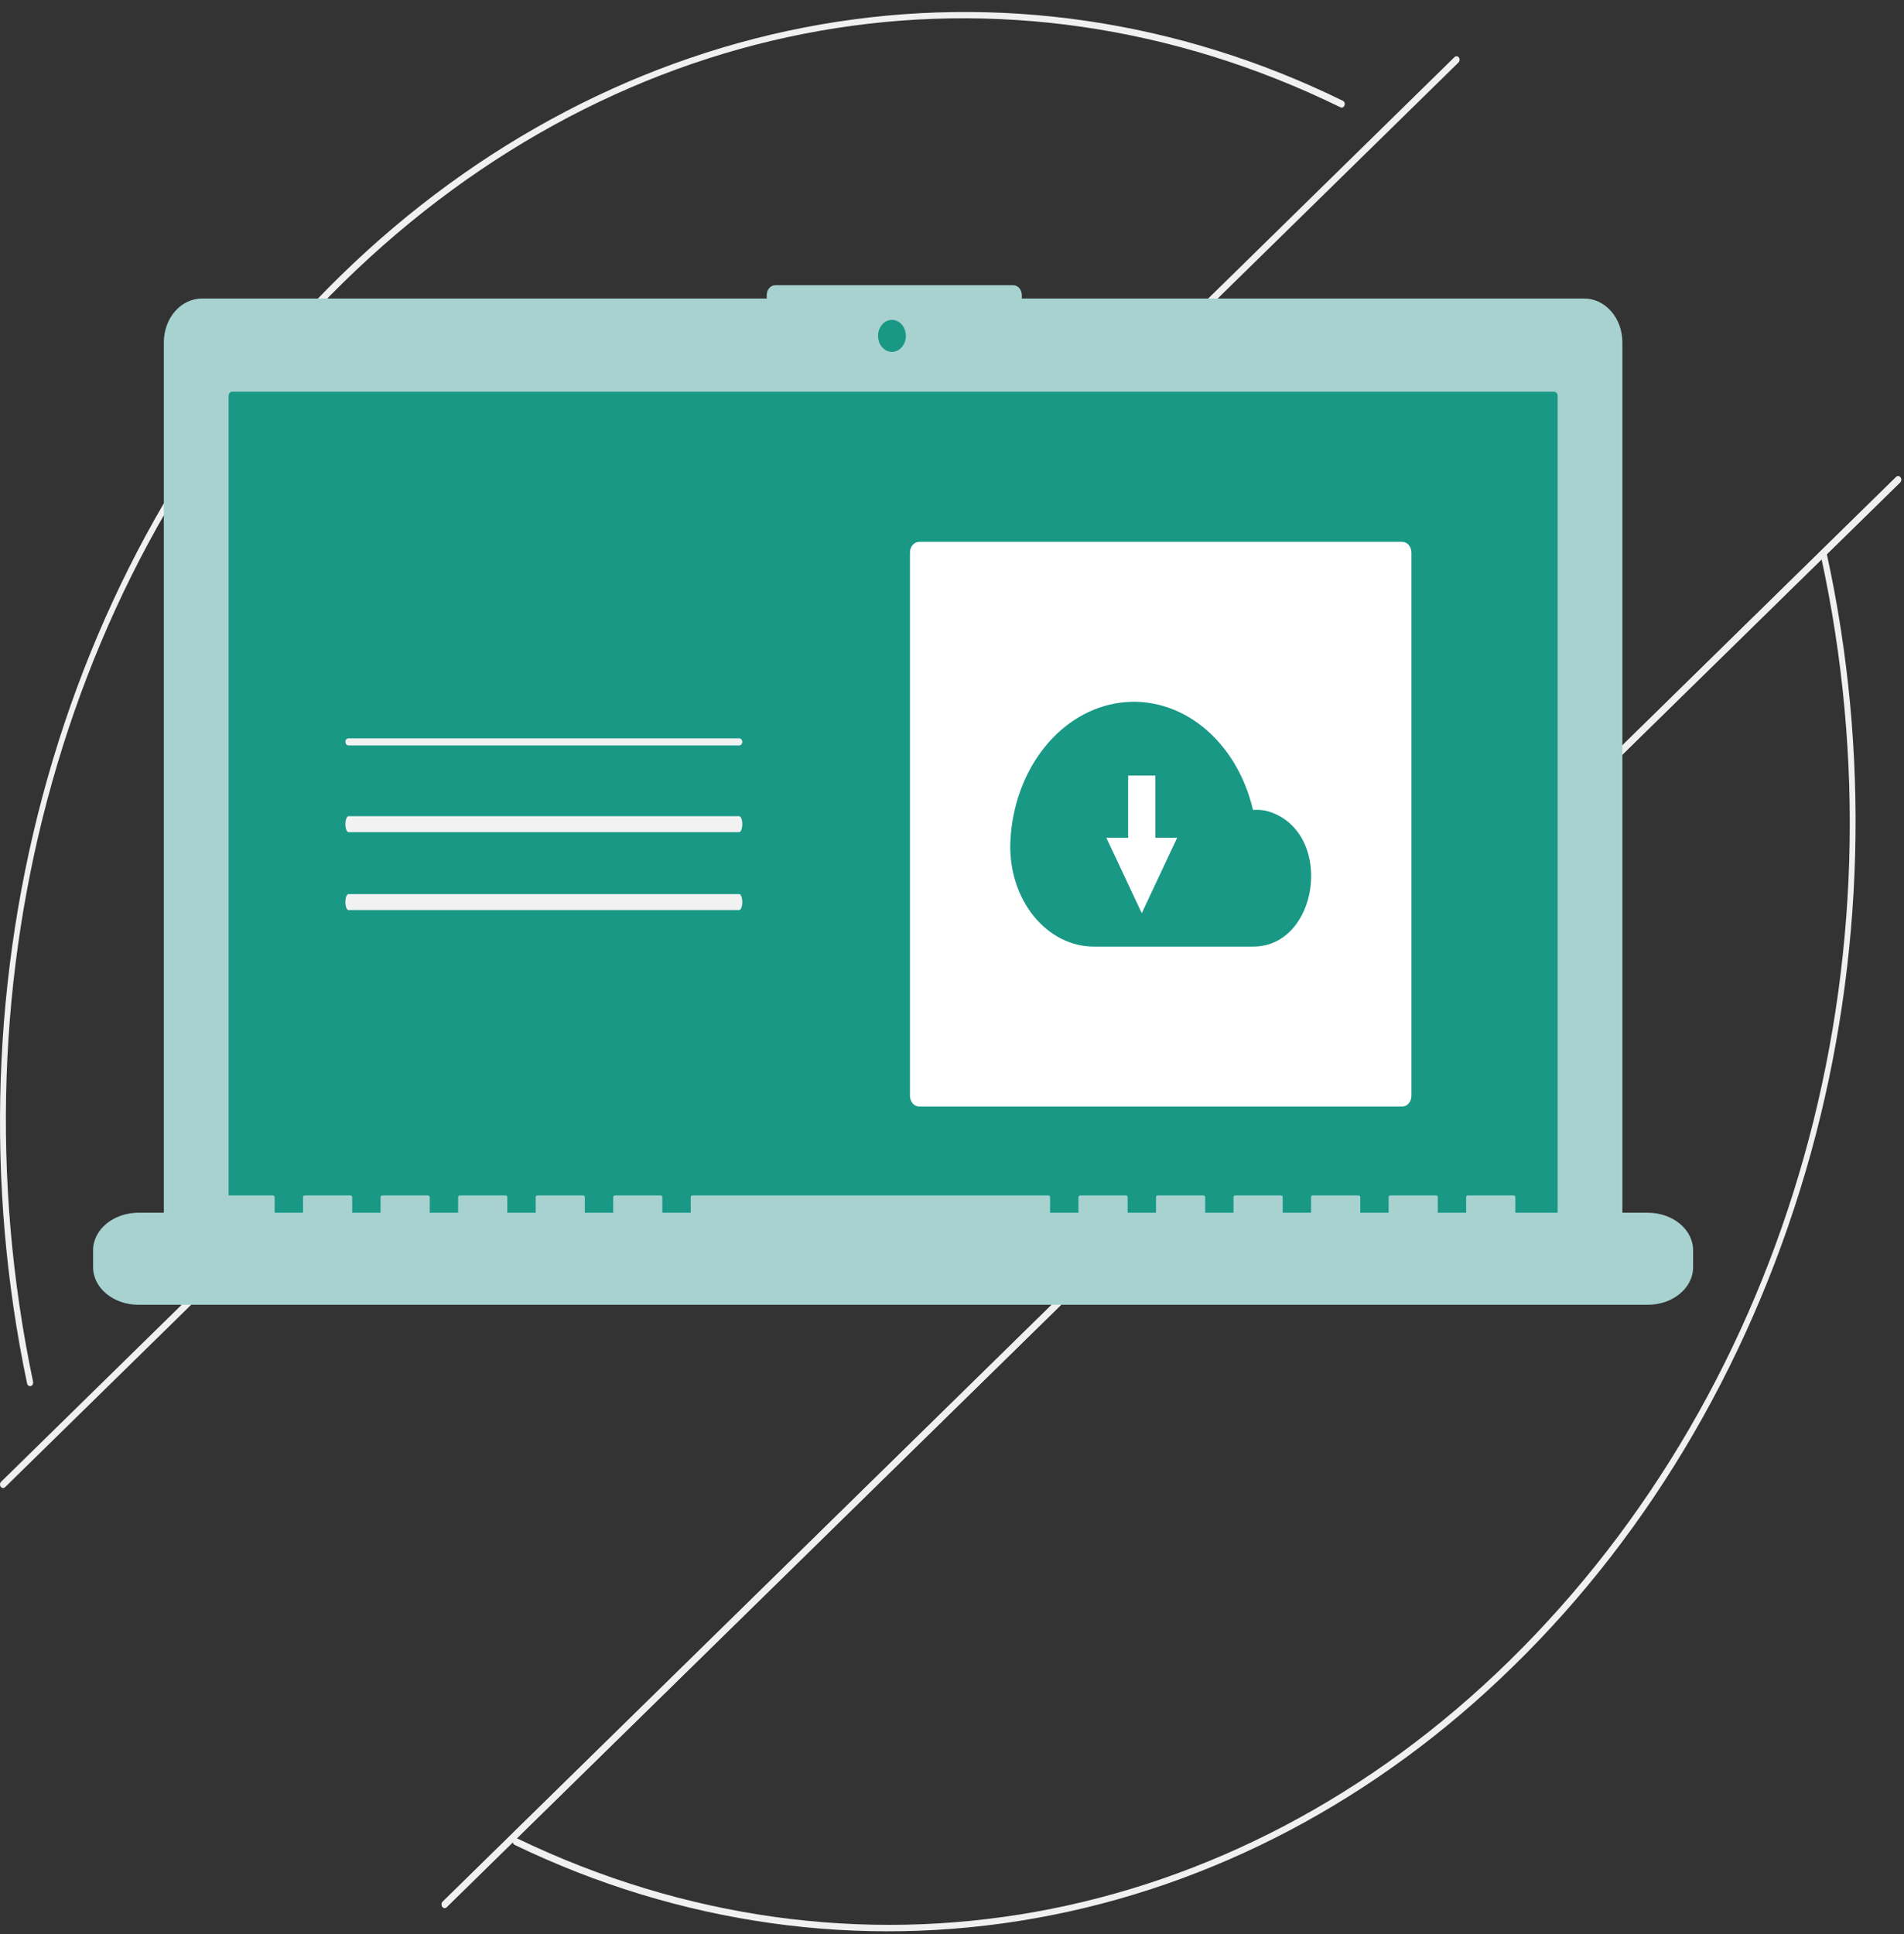 <svg width="127" height="129" viewBox="0 0 127 129" fill="none" xmlns="http://www.w3.org/2000/svg">
<rect x="0" y="0" width="127" height="129" fill="#333333" stroke="none"/>
<g clip-path="url(#clip0_3_11466)">
<path d="M1.85 92.364C1.829 92.336 1.815 92.303 1.807 92.267C-1.001 78.923 -0.529 64.942 3.171 51.89C6.87 38.836 13.651 27.224 22.756 18.349C31.862 9.474 42.932 3.687 54.731 1.633C66.531 -0.42 78.594 1.342 89.573 6.722C89.597 6.734 89.62 6.751 89.639 6.774C89.658 6.796 89.673 6.822 89.683 6.851C89.693 6.879 89.698 6.91 89.698 6.941C89.697 6.972 89.692 7.003 89.681 7.031C89.671 7.06 89.655 7.086 89.636 7.107C89.617 7.129 89.594 7.146 89.569 7.158C89.544 7.17 89.518 7.175 89.491 7.175C89.464 7.175 89.437 7.168 89.412 7.156C66.95 -3.833 41.461 0.646 22.893 18.844C4.438 36.931 -3.489 65.023 2.206 92.155C2.217 92.207 2.212 92.261 2.193 92.31C2.174 92.358 2.141 92.397 2.1 92.421C2.059 92.445 2.012 92.453 1.966 92.443C1.921 92.432 1.88 92.404 1.85 92.364Z" fill="#F0F0F0"/>
<path d="M34.246 122.971C34.217 122.931 34.199 122.88 34.197 122.827C34.196 122.774 34.209 122.722 34.237 122.679C34.264 122.636 34.303 122.605 34.347 122.59C34.392 122.576 34.439 122.58 34.482 122.6C56.86 133.383 82.226 128.845 100.681 110.757C119.424 92.388 127.383 64.15 121.453 37.064C121.446 37.034 121.445 37.003 121.449 36.972C121.453 36.941 121.462 36.912 121.476 36.885C121.49 36.859 121.508 36.836 121.529 36.817C121.551 36.798 121.576 36.785 121.602 36.778C121.628 36.77 121.656 36.768 121.682 36.773C121.709 36.778 121.734 36.788 121.758 36.804C121.781 36.82 121.801 36.841 121.817 36.866C121.833 36.891 121.844 36.919 121.851 36.949C124.729 50.111 124.364 63.934 120.797 76.871C117.105 90.203 110.225 102.07 100.947 111.116C91.888 120 80.863 125.818 69.101 127.922C57.339 130.027 45.3 128.335 34.323 123.036C34.294 123.021 34.267 123 34.246 122.971Z" fill="#F0F0F0"/>
<path d="M29.504 127.163C29.486 127.139 29.473 127.111 29.465 127.082C29.456 127.052 29.453 127.022 29.455 126.99C29.457 126.96 29.465 126.93 29.477 126.902C29.489 126.874 29.506 126.849 29.527 126.829L126.474 31.813C126.515 31.772 126.569 31.752 126.623 31.757C126.678 31.762 126.728 31.792 126.763 31.839C126.799 31.887 126.816 31.949 126.811 32.011C126.807 32.074 126.781 32.132 126.74 32.172L29.793 127.189C29.772 127.209 29.749 127.225 29.723 127.234C29.697 127.243 29.67 127.247 29.643 127.245C29.617 127.242 29.59 127.233 29.566 127.22C29.543 127.206 29.521 127.186 29.504 127.163Z" fill="#F0F0F0"/>
<path d="M0.049 99.156C0.032 99.132 0.018 99.105 0.01 99.075C0.002 99.046 -0.001 99.014 0.001 98.984C0.003 98.953 0.01 98.923 0.022 98.895C0.035 98.868 0.052 98.843 0.072 98.823L97.019 3.806C97.061 3.766 97.115 3.746 97.169 3.751C97.223 3.756 97.273 3.785 97.309 3.833C97.344 3.881 97.361 3.942 97.357 4.005C97.353 4.067 97.327 4.125 97.286 4.166L0.338 99.183C0.318 99.203 0.294 99.218 0.268 99.227C0.243 99.237 0.216 99.24 0.189 99.238C0.162 99.236 0.136 99.227 0.112 99.213C0.088 99.199 0.066 99.18 0.049 99.156Z" fill="#F0F0F0"/>
<path d="M29.504 127.163C29.486 127.139 29.473 127.111 29.465 127.082C29.456 127.052 29.453 127.022 29.455 126.99C29.457 126.96 29.465 126.93 29.477 126.902C29.489 126.874 29.506 126.849 29.527 126.829L126.474 31.813C126.515 31.772 126.569 31.752 126.623 31.757C126.678 31.762 126.728 31.792 126.763 31.839C126.799 31.887 126.816 31.949 126.811 32.011C126.807 32.074 126.781 32.132 126.74 32.172L29.793 127.189C29.772 127.209 29.749 127.225 29.723 127.234C29.697 127.243 29.67 127.247 29.643 127.245C29.617 127.242 29.59 127.233 29.566 127.22C29.543 127.206 29.521 127.186 29.504 127.163Z" fill="#F0F0F0"/>
<path d="M105.678 19.909H68.156V19.683C68.156 19.507 68.095 19.338 67.987 19.214C67.879 19.09 67.732 19.02 67.579 19.02H51.719C51.566 19.02 51.419 19.09 51.311 19.214C51.203 19.338 51.142 19.507 51.142 19.683V19.909H13.466C12.793 19.909 12.147 20.217 11.671 20.765C11.195 21.312 10.928 22.055 10.928 22.829V81.942C10.928 82.716 11.195 83.459 11.671 84.007C12.147 84.554 12.793 84.862 13.466 84.862H105.678C106.351 84.862 106.996 84.554 107.472 84.007C107.948 83.459 108.216 82.716 108.216 81.942V22.829C108.216 22.055 107.948 21.312 107.472 20.765C106.996 20.217 106.351 19.909 105.678 19.909Z" fill="#A7D2D0"/>
<path d="M15.486 26.124C15.422 26.124 15.362 26.153 15.318 26.204C15.273 26.255 15.248 26.325 15.248 26.397V82.467C15.248 82.539 15.273 82.609 15.318 82.66C15.362 82.711 15.422 82.74 15.486 82.74H103.66C103.723 82.74 103.783 82.711 103.828 82.66C103.873 82.609 103.898 82.539 103.898 82.467V26.397C103.898 26.325 103.873 26.255 103.828 26.204C103.783 26.153 103.723 26.124 103.66 26.124H15.486Z" fill="#199886"/>
<path d="M59.495 23.468C60.007 23.468 60.423 22.99 60.423 22.401C60.423 21.811 60.007 21.333 59.495 21.333C58.982 21.333 58.567 21.811 58.567 22.401C58.567 22.99 58.982 23.468 59.495 23.468Z" fill="#199886"/>
<path d="M109.906 80.878H101.075V79.829C101.075 79.771 101.019 79.724 100.949 79.724H97.921C97.852 79.724 97.795 79.771 97.795 79.829V80.878H95.903V79.829C95.903 79.771 95.847 79.724 95.777 79.724H92.749C92.679 79.724 92.623 79.771 92.623 79.829V80.878H90.731V79.829C90.731 79.771 90.674 79.724 90.605 79.724H87.577C87.507 79.724 87.451 79.771 87.451 79.829V80.878H85.559V79.829C85.559 79.771 85.502 79.724 85.433 79.724H82.405C82.335 79.724 82.279 79.771 82.279 79.829V80.878H80.387V79.829C80.387 79.771 80.33 79.724 80.26 79.724H77.233C77.163 79.724 77.107 79.771 77.107 79.829V80.878H75.215V79.829C75.215 79.771 75.158 79.724 75.088 79.724H72.061C71.991 79.724 71.934 79.771 71.934 79.829V80.878H70.042V79.829C70.042 79.771 69.986 79.724 69.916 79.724H46.2C46.13 79.724 46.074 79.771 46.074 79.829V80.878H44.181V79.829C44.181 79.771 44.125 79.724 44.055 79.724H41.028C40.958 79.724 40.902 79.771 40.902 79.829V80.878H39.009V79.829C39.009 79.771 38.953 79.724 38.883 79.724H35.856C35.786 79.724 35.73 79.771 35.73 79.829V80.878H33.837V79.829C33.837 79.771 33.781 79.724 33.711 79.724H30.683C30.614 79.724 30.557 79.771 30.557 79.829V80.878H28.665V79.829C28.665 79.771 28.609 79.724 28.539 79.724H25.511C25.442 79.724 25.385 79.771 25.385 79.829V80.878H23.493V79.829C23.493 79.771 23.436 79.724 23.367 79.724H20.339C20.27 79.724 20.213 79.771 20.213 79.829V80.878H18.321V79.829C18.321 79.771 18.264 79.724 18.195 79.724H15.167C15.097 79.724 15.041 79.771 15.041 79.829V80.878H9.238C7.566 80.878 6.21 81.999 6.21 83.382V84.514C6.21 85.897 7.566 87.018 9.238 87.018H109.906C111.578 87.018 112.933 85.897 112.933 84.514V83.382C112.933 81.999 111.578 80.878 109.906 80.878Z" fill="#A7D2D0"/>
<path d="M49.307 49.713H23.244C23.19 49.713 23.138 49.688 23.099 49.644C23.061 49.6 23.039 49.54 23.039 49.477C23.039 49.415 23.061 49.355 23.099 49.31C23.138 49.266 23.19 49.241 23.244 49.241H49.307C49.361 49.241 49.413 49.266 49.452 49.31C49.49 49.355 49.512 49.415 49.512 49.477C49.512 49.54 49.49 49.6 49.452 49.644C49.413 49.688 49.361 49.713 49.307 49.713Z" fill="#F2F2F2"/>
<path d="M49.307 55.498H23.244C23.19 55.498 23.138 55.442 23.099 55.342C23.061 55.242 23.039 55.107 23.039 54.967C23.039 54.826 23.061 54.691 23.099 54.591C23.138 54.492 23.19 54.435 23.244 54.435H49.307C49.361 54.435 49.413 54.492 49.452 54.591C49.49 54.691 49.512 54.826 49.512 54.967C49.512 55.107 49.49 55.242 49.452 55.342C49.413 55.442 49.361 55.498 49.307 55.498Z" fill="#F2F2F2"/>
<path d="M49.306 60.692H23.243C23.216 60.692 23.19 60.679 23.165 60.652C23.14 60.625 23.117 60.586 23.098 60.537C23.079 60.488 23.064 60.429 23.053 60.364C23.043 60.3 23.038 60.231 23.038 60.161C23.038 60.091 23.043 60.022 23.053 59.957C23.064 59.892 23.079 59.834 23.098 59.785C23.117 59.736 23.14 59.696 23.165 59.67C23.19 59.643 23.216 59.63 23.243 59.63H49.306C49.333 59.63 49.36 59.643 49.385 59.67C49.41 59.696 49.432 59.736 49.451 59.785C49.471 59.834 49.486 59.892 49.496 59.957C49.506 60.022 49.512 60.091 49.512 60.161C49.512 60.231 49.506 60.3 49.496 60.364C49.486 60.429 49.471 60.488 49.451 60.537C49.432 60.586 49.41 60.625 49.385 60.652C49.36 60.679 49.333 60.692 49.306 60.692Z" fill="#F2F2F2"/>
<path d="M93.53 36.137H61.311C60.971 36.137 60.695 36.459 60.695 36.857V73.076C60.695 73.474 60.971 73.796 61.311 73.796H93.53C93.87 73.796 94.145 73.474 94.145 73.076V36.857C94.145 36.459 93.87 36.137 93.53 36.137Z" fill="white"/>
<path d="M67.395 56.091C67.505 53.761 68.305 51.555 69.651 49.864C70.999 48.173 72.805 47.108 74.747 46.859C76.691 46.609 78.646 47.192 80.262 48.503C81.879 49.813 83.053 51.767 83.576 54.015C83.676 54.011 83.776 54.006 83.877 54.006C84.221 54.01 84.561 54.079 84.887 54.211C88.989 55.819 87.909 63.131 83.591 63.131H72.98C72.229 63.133 71.486 62.955 70.794 62.606C70.103 62.258 69.477 61.746 68.955 61.103C68.433 60.459 68.026 59.696 67.756 58.86C67.487 58.024 67.362 57.131 67.389 56.236C67.391 56.188 67.392 56.139 67.395 56.091Z" fill="#199886"/>
<path d="M77.066 55.874V51.724H75.249V55.874H73.797L74.978 58.387L76.157 60.901L77.338 58.387L78.518 55.874H77.066Z" fill="white"/>
</g>
<defs>
<clipPath id="clip0_3_11466">
<rect width="126.812" height="127.992" fill="white" transform="translate(0 0.801)"/>
</clipPath>
</defs>
</svg>
